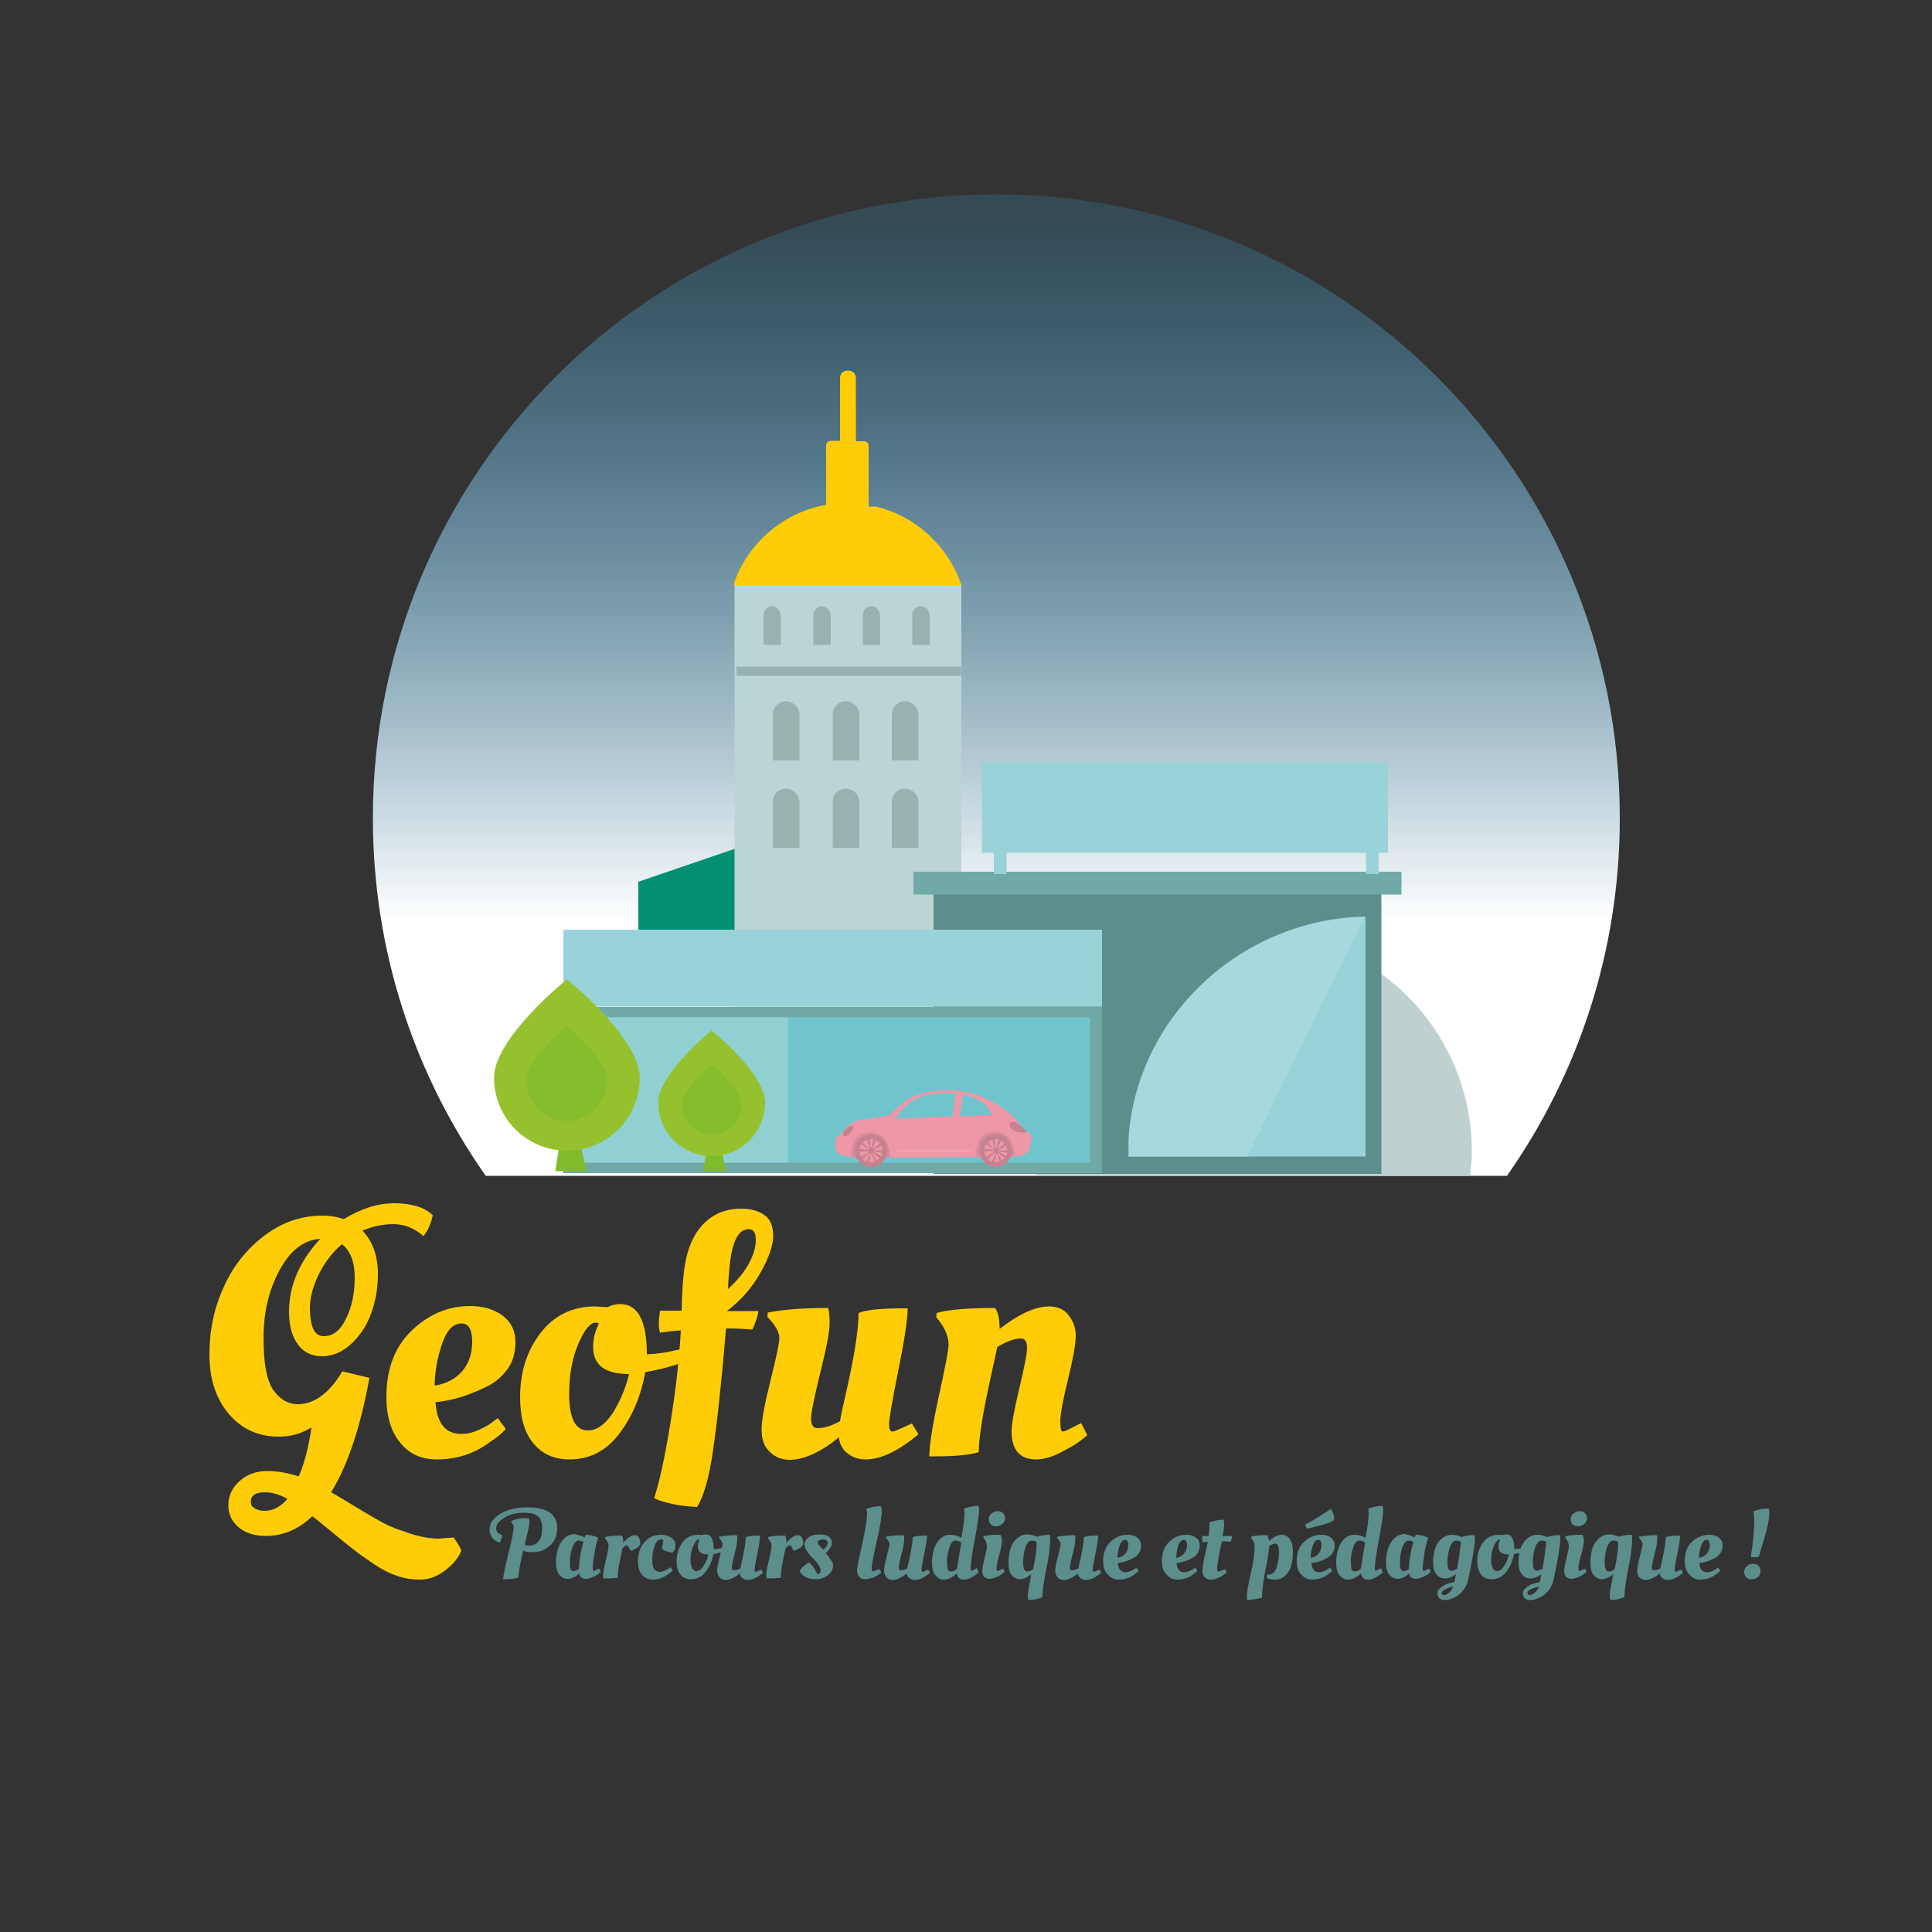 <?xml version="1.0" encoding="utf-8"?>
<!-- Generator: Adobe Illustrator 18.1.1, SVG Export Plug-In . SVG Version: 6.00 Build 0)  -->
<svg version="1.1" id="Calque_1" xmlns="http://www.w3.org/2000/svg" xmlns:xlink="http://www.w3.org/1999/xlink" x="0px" y="0px"
	 width="500px" height="500px" viewBox="0 0 500 500" enable-background="new 0 0 500 500" xml:space="preserve">
<rect x="0" y="0" width="500" height="500" fill="#333333" stroke="none"/>
<symbol  id="ƒÂ_xF8FF_Â_x201A_Ó" viewBox="-29.1 -38.3 58.2 76.5">
	<polygon fill="#80BB2C" points="7.9,-38.3 1.9,-12.6 -0.7,-12.6 -4.6,-38.3 	"/>
	<path fill="#95C12E" d="M29.1-1c0-16.1-13-29.1-29.1-29.1c-16.1,0-29.1,13-29.1,29.1C-29.1,15,0,38.3,0,38.3S29.1,15,29.1-1z"/>
	<path fill="#86BD2D" d="M16.1-2.2C16.1-11,8.9-18.3,0-18.3c-8.9,0-16.1,7.2-16.1,16.1S0,19.6,0,19.6S16.1,6.7,16.1-2.2z"/>
</symbol>
<g>
	<defs>
		<path id="SVGID_1_" d="M419.2,211.7c0-89.1-72.2-161.4-161.4-161.4S96.5,122.6,96.5,211.7c0,34.5,10.8,66.4,29.2,92.6H390
			C408.4,278.1,419.2,246.2,419.2,211.7z"/>
	</defs>
	<linearGradient id="SVGID_2_" gradientUnits="userSpaceOnUse" x1="257.869" y1="238" x2="257.869" y2="57.822">
		<stop  offset="0" style="stop-color:#FFFFFF"/>
		<stop  offset="1" style="stop-color:#36A9E1;stop-opacity:0.2"/>
	</linearGradient>
	<use xlink:href="#SVGID_1_"  overflow="visible" fill="url(#SVGID_2_)"/>
	<clipPath id="SVGID_3_">
		<use xlink:href="#SVGID_1_"  overflow="visible"/>
	</clipPath>
	<g clip-path="url(#SVGID_3_)">
		<path fill="#BED1D0" d="M380.5,304.4c0.2-2.1,0.4-4.3,0.4-6.5c0-31.2-25.3-56.6-56.6-56.6c-31.2,0-56.6,25.3-56.6,56.6
			c0,2.2,0.1,4.4,0.4,6.5H380.5z"/>
		<polygon fill="#038F74" points="213.2,254.6 165.2,254.6 165.2,228.2 213.2,211.8 		"/>
		<rect x="190.1" y="151.3" fill="#BAD5D3" width="58.7" height="130.2"/>
		<g>
			<rect x="190.6" y="172.5" fill="#98B2B0" width="58.1" height="2.4"/>
			<path fill="#98B2B0" d="M202,159.1c0-1.2-1-2.2-2.2-2.2c-1.2,0-2.2,1-2.2,2.2v7.8h4.5V159.1z"/>
			<path fill="#98B2B0" d="M203.4,181.5c-1.9,0-3.4,1.5-3.4,3.4v11.9h6.9v-11.9C206.8,183,205.3,181.5,203.4,181.5z"/>
			<path fill="#98B2B0" d="M218.9,181.5c-1.9,0-3.4,1.5-3.4,3.4v11.9h6.9v-11.9C222.4,183,220.8,181.5,218.9,181.5z"/>
			<path fill="#98B2B0" d="M234.2,181.5c-1.9,0-3.4,1.5-3.4,3.4v11.9h6.9v-11.9C237.6,183,236.1,181.5,234.2,181.5z"/>
			<path fill="#98B2B0" d="M203.4,204.1c-1.9,0-3.4,1.5-3.4,3.4v11.9h6.9v-11.9C206.8,205.7,205.3,204.1,203.4,204.1z"/>
			<path fill="#98B2B0" d="M218.9,204.1c-1.9,0-3.4,1.5-3.4,3.4v11.9h6.9v-11.9C222.4,205.7,220.8,204.1,218.9,204.1z"/>
			<path fill="#98B2B0" d="M234.2,204.1c-1.9,0-3.4,1.5-3.4,3.4v11.9h6.9v-11.9C237.6,205.7,236.1,204.1,234.2,204.1z"/>
			<path fill="#98B2B0" d="M214.9,159.1c0-1.2-1-2.2-2.2-2.2c-1.2,0-2.2,1-2.2,2.2v7.8h4.5V159.1z"/>
			<path fill="#98B2B0" d="M227.7,159.1c0-1.2-1-2.2-2.2-2.2c-1.2,0-2.2,1-2.2,2.2v7.8h4.5V159.1z"/>
			<path fill="#98B2B0" d="M240.5,159.1c0-1.2-1-2.2-2.2-2.2c-1.2,0-2.2,1-2.2,2.2v7.8h4.5V159.1z"/>
		</g>
		<path fill="#FFCD07" d="M226.7,131.1l-1.9,0v-15.7c0-0.6-0.5-1.2-1.2-1.2h-2.1V97.8c0-1.1-0.9-1.9-1.9-1.9h-0.3
			c-1.1,0-1.9,0.9-1.9,1.9v16.3h-2.4c-0.6,0-1.2,0.5-1.2,1.2v15.4l-0.3,0c-11.1,2.1-20.2,10.1-23.7,20.7h59
			C245.4,141.4,237.1,133.6,226.7,131.1z"/>
		<rect x="241.6" y="227" fill="#5C8E8B" width="115.9" height="76.8"/>
		<rect x="292.1" y="237" fill="#99D3D9" width="61.3" height="62.3"/>
		<polygon fill="#A6D8DE" points="322.8,299.3 292.1,299.3 292.1,237 353.3,237 		"/>
		<rect x="145.8" y="240.6" fill="#99D3D9" width="139.4" height="19.9"/>
		<rect x="145.8" y="260.6" fill="#71A9A8" width="139.4" height="43"/>
		<rect x="148.9" y="263.3" fill="#70C5CD" width="133.2" height="37.6"/>
		<rect x="148.9" y="263.3" fill="#90D0D2" width="55.1" height="37.6"/>
		<rect x="236.4" y="225.6" fill="#71A9A8" width="126.3" height="5.9"/>
		<polygon fill="#99D3D9" points="353.5,226.2 356.8,226.2 356.8,220.7 359.2,220.7 359.2,197.3 254.1,197.3 254.1,220.7 
			257.2,220.7 257.2,226.2 260.5,226.2 260.5,220.7 353.5,220.7 		"/>
		
			<use xlink:href="#ƒÂ_xF8FF_Â_x201A_Ó"  width="58.2" height="76.5" id="XMLID_4_" x="-29.1" y="-38.3" transform="matrix(0.648 0 0 -0.648 146.714 278.283)" overflow="visible"/>
		
			<use xlink:href="#ƒÂ_xF8FF_Â_x201A_Ó"  width="58.2" height="76.5" id="XMLID_3_" x="-29.1" y="-38.3" transform="matrix(0.475 0 0 -0.475 184.182 284.895)" overflow="visible"/>
		<g>
			<path fill="#EE97A7" d="M216.4,298c0,0,0.3,0.5,1.3,0.9c1,0.4,2.8,0.6,2.8,0.6l5.6-0.6l4.2,0.7l0.4,0l19.9-0.1c0,0,0,0,0,0
				l11.7-0.2c0,0,0.8,0,2-0.2c1.2-0.2,2.2-1.6,2.2-1.6l0.5-3.5l-1.2-1.2l-0.3,0.1c0,0-0.3-0.4-0.9-0.9c-0.4-0.7-1-1.6-2-2.6
				c-2-2.1-6.3-5.3-11.8-6.6c-5.5-1.3-11-0.4-13.9,0.7c-3,1.2-6.8,5.2-6.8,5.2s-4.6,0.7-7.5,1.2c-2.6,0.5-3.8,2.1-4,2.4
				c-0.8,0.8-1.3,1.5-1.3,1.5l-0.9,0.6C215.9,295.5,216.4,298,216.4,298z M248.4,288.9l0.8-5.6c0,0,2.6,0.3,5,2
				c2.4,1.7,2.3,3.5,2.3,3.5L248.4,288.9z M231.8,289.5c0,0,1.8-3.3,5.3-5.1c4-2,10.2-1.4,10.2-1.4l-0.7,5.9L231.8,289.5z"/>
			<path fill="#D98B9C" d="M230.3,299.5l-0.9-0.1l-7.6,0.1l-1.3-0.1c0,0-0.9-3.6,1.8-5.5c2.7-1.9,5.9-0.4,6.9,1.2
				C230.2,296.6,230.3,299.5,230.3,299.5z"/>
			<path fill="#D98B9C" d="M262.6,299.1l-0.9,0.2l-7.6,0.1l-1.3-0.1c0,0-0.9-3.6,1.8-5.5c2.7-1.9,5.9-0.4,6.9,1.2
				C262.6,296.6,262.6,299.1,262.6,299.1z"/>
			<path fill="#C58291" d="M261.4,290.7c-0.4,0.6,0.3,2,2.2,2.3c1.9,0.3,2.1-0.2,2.1-0.2S262.5,289.1,261.4,290.7z"/>
			<path fill="#F3A1A9" d="M251.2,297.9c0,0.2-0.1,0.3-0.3,0.3h-18.4c-0.2,0-0.3-0.1-0.3-0.3l0,0c0-0.2,0.1-0.3,0.3-0.3h18.4
				C251.1,297.6,251.2,297.7,251.2,297.9L251.2,297.9z"/>
			<path fill="#C58291" d="M220.2,293.1c-0.6,0.7-1.5,1.2-1.9,0.9c-0.4-0.3,0-1.3,0.5-1.8c0.5-0.5,1.6-1.1,1.9-0.8
				C221,291.7,220.8,292.4,220.2,293.1z"/>
			<circle fill="#EE97A7" cx="257.8" cy="297.8" r="3.3"/>
			<path fill="#C58291" d="M261,298.4l0-0.7l-2.5,0.1c0,0,0,0,0,0c0-0.1,0-0.1,0-0.2l2.2-1.3l-0.4-0.6l-1.9,1.6
				c-0.1-0.1-0.1-0.1-0.2-0.2l1-2.2l-0.7-0.2l-0.6,2.4c0,0-0.1,0-0.1,0c0,0,0,0-0.1,0l-0.3-2.5l-0.7,0.2l0.8,2.4
				c-0.1,0-0.2,0.1-0.2,0.2l-1.7-1.8l-0.4,0.5l2.1,1.4c0,0,0,0.1,0,0.1l-2.5-0.3l0,0.7l2.5-0.1c0,0.1,0,0.1,0.1,0.2l-2.2,1.3
				l0.4,0.6l1.9-1.7c0.1,0.1,0.1,0.1,0.2,0.2l-1.1,2.3l0.7,0.2l0.6-2.5c0,0,0.1,0,0.1,0c0,0,0.1,0,0.1,0l0.7,2.5l0.6-0.3l-1.2-2.3
				c0,0,0.1,0,0.1-0.1l2,1.7l0.4-0.6l-2.2-1.3c0,0,0-0.1,0.1-0.1L261,298.4z"/>
			<path fill="#C58291" d="M257.7,293.6c-2.3,0-4.2,1.9-4.2,4.2c0,2.3,1.9,4.2,4.2,4.2c2.3,0,4.2-1.9,4.2-4.2
				C261.9,295.5,260,293.6,257.7,293.6z M257.7,300.8c-1.7,0-3-1.4-3-3c0-1.7,1.4-3,3-3s3,1.4,3,3
				C260.7,299.5,259.4,300.8,257.7,300.8z"/>
			<circle fill="#EE97A7" cx="225.4" cy="297.8" r="3.3"/>
			<path fill="#C58291" d="M228.6,298.4l0-0.7l-2.5,0.1c0,0,0,0,0,0c0-0.1,0-0.1,0-0.2l2.2-1.3l-0.4-0.6l-1.9,1.6
				c-0.1-0.1-0.1-0.1-0.2-0.2l1-2.2l-0.7-0.2l-0.6,2.4c0,0-0.1,0-0.1,0c0,0,0,0-0.1,0l-0.3-2.5l-0.7,0.2l0.8,2.4
				c-0.1,0-0.2,0.1-0.2,0.2l-1.7-1.8l-0.4,0.5l2.1,1.4c0,0,0,0.1,0,0.1l-2.5-0.3l0,0.7l2.5-0.1c0,0.1,0,0.1,0.1,0.2l-2.2,1.3
				l0.4,0.6l1.9-1.7c0.1,0.1,0.1,0.1,0.2,0.2l-1.1,2.3l0.7,0.2l0.6-2.5c0,0,0.1,0,0.1,0c0,0,0.1,0,0.1,0l0.7,2.5l0.6-0.3l-1.2-2.3
				c0,0,0.1,0,0.1-0.1l2,1.7l0.4-0.6l-2.2-1.3c0,0,0-0.1,0.1-0.1L228.6,298.4z"/>
			<path fill="#C58291" d="M225.4,293.6c-2.3,0-4.2,1.9-4.2,4.2c0,2.3,1.9,4.2,4.2,4.2c2.3,0,4.2-1.9,4.2-4.2
				C229.6,295.5,227.7,293.6,225.4,293.6z M225.4,300.8c-1.7,0-3-1.4-3-3c0-1.7,1.4-3,3-3c1.7,0,3,1.4,3,3
				C228.4,299.5,227,300.8,225.4,300.8z"/>
		</g>
		<path fill="#5C8E8B" d="M291.9,298.7c0-33.7,28.3-61.1,61.9-61.5l0.1-1.4h-62.4v63.5h0.4C291.9,299.1,291.9,298.9,291.9,298.7z"/>
	</g>
</g>
<g>
	<path fill="#FFCD07" d="M115.1,406.5c-2,1.5-4.1,2.3-6.3,2.3c-2.2,0-4.2-0.3-6.1-1c-1.9-0.6-3.8-1.6-5.9-3
		c-2.1-1.4-3.8-2.6-5.2-3.7c-1.4-1.1-3.3-2.6-5.7-4.6c-2.4-2-4.1-3.4-5.1-4.1c-3.5,3.4-7.6,5.1-12,5.1c-2.8,0-5.2-0.7-7-2.2
		c-1.8-1.5-2.7-3.4-2.7-5.8c0-2.4,1-4.5,2.9-6.2c1.9-1.7,4.3-2.6,7.1-2.6s5.5,0.5,8.2,1.4c1.5-3.4,2.6-7.7,3.3-12.7
		c-2.5,1.6-5.3,2.4-8.5,2.4c-5.3,0-9.6-2-12.9-5.9s-5-9-5-15.3s1.2-12.1,3.7-17.5c2.4-5.4,5.9-9.8,10.5-13.3
		c4.6-3.5,9.6-5.2,15.1-5.2c1.9,0,3.7,0.3,5.5,0.9c4.4-2.7,8.7-4.1,13.1-4.1c4.4,0,7.7,1,9.9,3.1c-0.5,2.3-1.3,4.1-2.4,5.4
		c-2.3-2-4.9-3.1-7.8-3.1c-2.8,0-5.5,0.6-8,1.7c2.7,2.8,4,6.6,4,11.2c0,3.4-0.5,6.6-1.6,9.8c-1.1,3.2-2.8,5.9-5.1,8.1
		c-2.3,2.2-4.9,3.4-7.7,3.4c-2.8,0-5-1.1-6.4-3.2c-1.5-2.1-2.2-4.9-2.2-8.3c0-6.8,2.7-13.1,8.1-18.9c-4.3,0.3-7.8,3-10.6,8.2
		c-2.8,5.2-4.1,11-4.1,17.5c0,6.5,0.8,10.9,2.5,13.4c1.7,2.4,3.8,3.7,6.4,3.7c4.2,0,8.1-2.8,11.5-8.5l7,1.7
		c-2.3,12.7-5.6,22.6-9.9,29.6c0.9,0.5,3,1.7,6.4,3.8c3.4,2.1,5.9,3.5,7.4,4.3c1.5,0.8,3.7,1.6,6.4,2.5c2.7,0.9,5.3,1.4,7.6,1.4
		l3.9-0.3c1,1.4,1.7,2.5,2,3.4C118.6,403.3,117.1,405,115.1,406.5z M68.5,391c2.1,0,4.1-1,5.9-3.1c-2.2-1.2-4.1-1.7-5.8-1.7
		c-2.5,0-3.7,0.8-3.7,2.5c0,0.8,0.4,1.3,1.1,1.7C66.7,390.8,67.6,391,68.5,391z M83.8,345.8c2.4,0,4.3-1.5,5.8-4.6s2.2-6.6,2.2-10.6
		c0-4-1.1-6.9-3.3-8.6c-2.6,2.2-4.6,4.9-6.1,8c-1.5,3.1-2.2,6-2.2,8.7C80.3,343.5,81.4,345.8,83.8,345.8z"/>
	<path fill="#FFCD07" d="M100,361.5c0-7.3,2.2-13,6.6-17.2c4.4-4.2,9.4-6.3,15-6.3c3.4,0,6.2,0.8,8.5,2.5c2.2,1.7,3.3,3.9,3.3,6.8
		c0,2.8-0.7,5.2-2.1,7.1c-1.4,1.9-3.2,3.4-5.2,4.4c-4.1,2-7.9,3.3-11.3,3.8l-2.1,0.3c0.4,5.5,2.6,8.2,6.7,8.2c1.4,0,2.9-0.3,4.4-1
		c1.6-0.7,2.8-1.4,3.7-2.1l1.3-1l2.1,2.8c-0.5,0.6-1.4,1.5-2.8,2.5c-1.4,1-2.7,1.9-3.9,2.6c-3.4,1.9-7.1,2.8-11.1,2.8
		c-4,0-7.2-1.4-9.5-4.3C101.2,370.5,100,366.6,100,361.5z M119.6,354.9c1.7-2,2.6-4.5,2.6-7.7c0-3.1-0.9-4.7-2.8-4.7
		c-2.2,0-3.9,1.9-5.1,5.6c-1.2,3.7-1.8,7.2-1.8,10.5C115.5,358.1,117.8,356.9,119.6,354.9z"/>
	<path fill="#FFCD07" d="M147.4,377.7c-4,0-7.1-1.4-9.4-4.2c-2.3-2.8-3.4-6.8-3.4-11.8c0-6.5,1.7-12,5.2-16.6c3.5-4.6,8.2-7,14.3-7
		l3.1,0.2c1-0.5,2.1-0.8,3.3-0.8c4.6,0,6.9,4.3,6.9,13c2.4-0.1,4.8-0.4,7.2-1l1.4-0.3l0.5,3.4c-1.9,0.8-4.5,1.5-7.8,2.2l-1.7,0.3
		c-1.1,6.1-3.3,11.4-6.7,15.9C157,375.4,152.7,377.7,147.4,377.7z M152.1,370.2c2.4,0,4.6-1.6,6.6-4.7c1.9-3.1,3.3-6.5,4.1-9.9
		c-6.2,0-9.3-2.3-9.3-7c0-1.9,0.4-3.6,1.1-5.2l0.4-0.9c-0.2-0.1-0.5-0.2-0.9-0.2s-0.6,0.1-0.8,0.2c-1.5,0.9-2.8,3.1-4.1,6.5
		c-1.3,3.4-1.9,7.4-1.9,11.8C147.3,367,148.9,370.2,152.1,370.2z"/>
	<path fill="#FFCD07" d="M196.3,339c-0.1,1.3-0.6,3-1.6,5.1c-2.2-0.2-4.4-0.3-6.5-0.3h-0.3c-1.2,14.4-2.4,25-3.4,31.8
		c-1,6.9-2.4,11.7-4.1,14.4c-2.1-0.1-4.3-0.3-6.5-0.8c-2.2-0.5-3.8-1-4.6-1.5c1.4-4.3,2.8-10.8,4.2-19.4c1.4-8.7,2.3-16.6,2.7-24
		c-1.6,0.1-3.4,0.3-5.4,0.6c-0.2-0.8-0.3-1.5-0.3-2.3c0-0.8,0.1-1.9,0.3-3.4h5.6c0.1-5.1,0.4-8.9,0.8-11.5c0.7-4.6,2.3-8.3,4.8-10.9
		c2.5-2.6,5.8-4,9.8-4c2.6,0,4.6,0.6,6.1,1.7c1.5,1.1,2.2,2.9,2.2,5.4c0,2.4-1.1,5.6-3.3,9.5c-2.2,3.9-5.1,7.2-8.7,9.9H196.3z
		 M193.7,327.2c1.3-2.3,1.9-4.4,1.9-6.3c0-1.9-0.6-2.8-1.8-2.8c-2.6,0-4.2,2.9-4.9,8.8c-0.2,2-0.4,4.2-0.5,6.7
		C190.6,331.6,192.4,329.5,193.7,327.2z"/>
	<path fill="#FFCD07" d="M197.1,370c0-2.5,0.8-6.7,2.3-12.7c1.5-6,2.3-9.7,2.3-11.1c0-1.4-1-3.2-3.1-5.4l0.1-1.1
		c4-0.8,9.2-1.2,15.6-1.2c0.3,0.8,0.4,2.1,0.4,4.1c0,2-0.8,6.2-2.4,12.6c-1.6,6.5-2.4,10.5-2.4,12c0,1.6,0.6,2.4,1.7,2.4
		c1.7,0,3.6-0.6,5.8-1.8c0.2-1.4,0.8-4.1,1.7-8c2.1-9.3,3.1-16,3.1-20c2-0.8,5.7-1.2,11-1.2h1.7c0,2.7-0.8,8.1-2.4,16
		c-1.6,7.9-2.4,12.6-2.4,13.9c0,1.4,0.3,2,0.9,2c0.3,0,2-0.7,5-2.1l1.7,2.8c-5.2,4.3-9.7,6.5-13.6,6.5c-1.9,0-3.4-0.5-4.8-1.6
		c-1.3-1-2-2.4-2.2-4.1c-4.7,3.8-9,5.8-12.8,5.8c-2,0-3.7-0.7-5-2C197.7,374.4,197.1,372.5,197.1,370z"/>
	<path fill="#FFCD07" d="M242.2,376.9h-1.7c0-2.7,0.8-8,2.5-15.7c1.7-7.7,2.5-12.1,2.5-13.2c0-1.9-0.8-4-2.4-6.1l-0.8-1l0.1-1.1
		c3.1-0.9,8.2-1.3,15.1-1.3c0.8,1,1.2,2.8,1.2,5.4c5.1-3.9,9.3-5.8,12.8-5.8c2.1,0,3.8,0.7,5,2.2c1.2,1.5,1.9,3.3,1.9,5.4
		c0,2.2-0.7,5.9-2,11.3c-1.3,5.3-2,8.9-2,10.8c0,1.8,0.2,2.7,0.7,2.7c0.3,0,1.6-0.6,3.7-1.7l1-0.5l1.6,3.1c-0.5,0.5-1.2,1-2.1,1.7
		c-0.9,0.7-2.5,1.6-4.8,2.8s-4.5,1.8-6.3,1.8c-4.2,0-6.4-2.4-6.4-7.2c0-2,0.7-5.8,2-11.2c1.3-5.5,2-9,2-10.5s-0.5-2.4-1.5-2.4
		c-1.7,0-3.7,0.7-6.2,2.2c-0.2,1-0.8,3.6-1.7,7.8c-2,9.1-3.1,15.6-3.1,19.4C251.2,376.5,247.5,376.9,242.2,376.9z"/>
</g>
<g>
	<path fill="#5C8E8B" d="M132.9,395.3c0-0.3,0-0.6-0.1-0.7c-0.1-0.2-0.2-0.4-0.5-0.7l0-0.2c0.9-0.5,2-0.8,3.4-0.8
		c0.5,0,0.9,0,1.2,0.1c0.1,0.2,0.1,0.5,0.1,1.1s-0.4,2.4-1.2,5.7c0.4,0.2,0.8,0.2,1.3,0.2c0.8,0,1.5-0.3,2-0.8s0.9-1.2,1-1.8
		s0.2-1.3,0.2-2.1c0-1.3-0.4-2.3-1.1-2.9c-0.7-0.6-1.9-0.9-3.5-0.9c-2.1,0-3.8,0.4-5.2,1.3s-2.1,1.7-2.1,2.7c0,0.5,0.2,0.9,0.5,1.2
		c0.4,0.3,0.7,0.5,1.1,0.6c-0.1,0.6-0.3,1.2-0.6,1.9c-0.6-0.1-1.3-0.4-1.8-1c-0.6-0.6-0.9-1.4-0.9-2.3c0-1.7,1-3.1,2.9-4.2
		c1.9-1.1,4.2-1.6,6.8-1.6c2.6,0,4.5,0.4,5.8,1.3c1.3,0.9,2,2.2,2,4c0,2.4-0.9,4.1-2.8,5.3c-1,0.7-2.2,1-3.7,1
		c-0.9,0-1.7-0.1-2.3-0.4c-0.7,2.9-1.1,5.2-1.3,7c-1,0.3-2.1,0.4-3.3,0.4c-0.3,0-0.5,0-0.6-0.1c0.1-1.1,0.6-3.3,1.4-6.7
		C132.5,398.5,132.9,396.3,132.9,395.3z"/>
	<path fill="#5C8E8B" d="M151.3,397.9c0,0,0.1-0.3,0.3-0.7c0.8,0,1.9,0.2,3.2,0.7c-0.4,1.4-0.8,2.9-1,4.4c-0.3,1.5-0.4,2.6-0.4,3.3
		s0.1,1,0.2,1c0.1,0,0.5-0.2,1.1-0.5l0.3-0.2l0.5,0.9c-0.2,0.1-0.4,0.3-0.6,0.5c-0.2,0.2-0.7,0.5-1.4,0.8c-0.7,0.3-1.3,0.5-1.8,0.5
		c-1.1,0-1.7-0.5-1.8-1.4c-1.1,1-2.1,1.4-2.9,1.4c-0.9,0-1.6-0.3-2.2-1c-0.6-0.7-0.9-1.7-0.9-3.2c0-2.3,0.5-4.1,1.4-5.4s2.1-2,3.4-2
		C149.5,397.2,150.4,397.4,151.3,397.9z M148.4,406.6c0.4,0,0.9-0.2,1.4-0.5c0.1-2.4,0.5-4.8,1.2-7.1c-0.5-0.2-0.9-0.3-1.3-0.3
		c-0.6,0-1.1,0.6-1.6,1.8c-0.4,1.2-0.6,2.5-0.6,4C147.4,405.9,147.8,406.6,148.4,406.6z"/>
	<path fill="#5C8E8B" d="M156.4,408.5h-0.2c0-0.1-0.1-0.4-0.1-0.9c0-0.5,0.2-1.8,0.7-3.9c0.5-2.1,0.7-3.3,0.7-3.6
		c0-0.5-0.2-1.1-0.7-1.7l-0.2-0.3l0-0.3c0.9-0.3,2.4-0.4,4.4-0.4c0.2,0.4,0.3,1.1,0.3,1.9c0.2-0.3,0.6-0.7,1.2-1.2
		c0.6-0.5,1.2-0.8,1.8-0.8c0.9,0,1.4,0.8,1.4,2.4c-0.1,0.1-0.2,0.2-0.3,0.4c-0.1,0.2-0.4,0.4-0.9,0.7s-0.9,0.5-1.3,0.5
		c0,0-0.2-0.2-0.4-0.7s-0.5-0.7-0.6-0.7c-0.4,0.2-0.8,0.4-1.1,0.8c-0.8,3.5-1.2,5.8-1.2,6.8c0,0.4,0,0.6,0,0.8
		C159.4,408.4,158.2,408.5,156.4,408.5z"/>
	<path fill="#5C8E8B" d="M171,398.4c-0.7,0-1.2,0.6-1.6,1.7c-0.4,1.1-0.6,2.3-0.6,3.6c0,2,0.6,3.1,1.9,3.1c0.4,0,0.8-0.1,1.3-0.3
		c0.5-0.2,0.8-0.4,1.1-0.6l0.4-0.3l0.6,0.8c-0.1,0.2-0.4,0.4-0.8,0.7c-0.4,0.3-0.8,0.6-1.1,0.8c-0.4,0.2-0.8,0.4-1.4,0.6
		c-0.6,0.2-1.1,0.3-1.7,0.3c-1.3,0-2.3-0.4-3-1.3c-0.7-0.9-1-2-1-3.5c0-2,0.6-3.7,1.7-4.9c1.1-1.3,2.5-1.9,4.3-1.9
		c1.1,0,2,0.3,2.7,0.8c0.7,0.5,1,1.2,1,1.9c0,0.8-0.2,1.4-0.7,1.9c-0.4,0-0.9-0.1-1.5-0.3c-0.6-0.2-1-0.4-1.3-0.7l0.4-2.2
		C171.5,398.5,171.3,398.4,171,398.4z"/>
	<path fill="#5C8E8B" d="M178.8,408.7c-1.2,0-2.1-0.4-2.7-1.2c-0.7-0.8-1-2-1-3.4c0-1.9,0.5-3.5,1.5-4.9c1-1.4,2.4-2,4.2-2l0.9,0.1
		c0.3-0.2,0.6-0.2,1-0.2c1.3,0,2,1.3,2,3.8c0.7,0,1.4-0.1,2.1-0.3l0.4-0.1l0.2,1c-0.6,0.2-1.3,0.4-2.3,0.6l-0.5,0.1
		c-0.3,1.8-1,3.3-2,4.6C181.6,408.1,180.4,408.7,178.8,408.7z M180.2,406.6c0.7,0,1.4-0.5,1.9-1.4c0.6-0.9,1-1.9,1.2-2.9
		c-1.8,0-2.7-0.7-2.7-2c0-0.5,0.1-1.1,0.3-1.5l0.1-0.3c-0.1,0-0.2-0.1-0.3-0.1c-0.1,0-0.2,0-0.2,0.1c-0.4,0.3-0.8,0.9-1.2,1.9
		c-0.4,1-0.6,2.1-0.6,3.4C178.8,405.6,179.3,406.6,180.2,406.6z"/>
	<path fill="#5C8E8B" d="M185.6,406.5c0-0.7,0.2-2,0.7-3.7c0.4-1.8,0.7-2.8,0.7-3.2s-0.3-0.9-0.9-1.6l0-0.3c1.2-0.2,2.7-0.4,4.6-0.4
		c0.1,0.2,0.1,0.6,0.1,1.2s-0.2,1.8-0.7,3.7c-0.5,1.9-0.7,3.1-0.7,3.5c0,0.5,0.2,0.7,0.5,0.7c0.5,0,1.1-0.2,1.7-0.5
		c0.1-0.4,0.2-1.2,0.5-2.3c0.6-2.7,0.9-4.7,0.9-5.8c0.6-0.2,1.7-0.4,3.2-0.4h0.5c0,0.8-0.2,2.4-0.7,4.7c-0.5,2.3-0.7,3.7-0.7,4.1
		s0.1,0.6,0.3,0.6c0.1,0,0.6-0.2,1.4-0.6l0.5,0.8c-1.5,1.3-2.8,1.9-4,1.9c-0.5,0-1-0.2-1.4-0.5c-0.4-0.3-0.6-0.7-0.6-1.2
		c-1.4,1.1-2.6,1.7-3.7,1.7c-0.6,0-1.1-0.2-1.5-0.6S185.6,407.2,185.6,406.5z"/>
	<path fill="#5C8E8B" d="M198.6,408.5h-0.2c0-0.1-0.1-0.4-0.1-0.9c0-0.5,0.2-1.8,0.7-3.9c0.5-2.1,0.7-3.3,0.7-3.6
		c0-0.5-0.2-1.1-0.7-1.7l-0.2-0.3l0-0.3c0.9-0.3,2.4-0.4,4.4-0.4c0.2,0.4,0.3,1.1,0.3,1.9c0.2-0.3,0.6-0.7,1.2-1.2
		c0.6-0.5,1.2-0.8,1.8-0.8c0.9,0,1.4,0.8,1.4,2.4c-0.1,0.1-0.2,0.2-0.3,0.4c-0.1,0.2-0.4,0.4-0.9,0.7s-0.9,0.5-1.3,0.5
		c0,0-0.2-0.2-0.4-0.7s-0.5-0.7-0.6-0.7c-0.4,0.2-0.8,0.4-1.1,0.8c-0.8,3.5-1.2,5.8-1.2,6.8c0,0.4,0,0.6,0,0.8
		C201.5,408.4,200.4,408.5,198.6,408.5z"/>
	<path fill="#5C8E8B" d="M215.6,405.1c0,1.1-0.5,1.9-1.4,2.6c-0.9,0.7-2,1-3.2,1s-2.2-0.3-2.9-0.8c-0.7-0.5-1.1-1-1.1-1.3
		c0-0.2,0.3-0.6,0.9-1.2c0.6-0.5,1.1-0.9,1.5-1c0.8,0.6,1.5,1.6,2.1,3c0.6-0.1,0.9-0.3,0.9-0.9c0-0.8-0.7-1.9-2.1-3.3
		c-1.4-1.4-2.1-2.6-2.1-3.4s0.4-1.5,1.1-2c0.8-0.5,1.7-0.7,2.8-0.7c1.1,0,1.9,0.2,2.4,0.6c0.5,0.4,0.8,0.9,0.8,1.6
		c0,0.7-0.5,1.6-1.6,2.7c0.1,0.1,0.3,0.3,0.5,0.5c0.2,0.2,0.4,0.6,0.7,1.1C215.4,404.1,215.6,404.6,215.6,405.1z M214.2,399.3
		c0-0.6-0.4-0.9-1.2-0.9c-0.4,0-0.7,0.1-1,0.2c-0.3,0.2-0.4,0.3-0.4,0.5c0,0.4,0.4,0.9,1.1,1.6l0.4,0.3
		C213.8,400.5,214.2,399.9,214.2,399.3z"/>
	<path fill="#5C8E8B" d="M223.8,408.7c-0.6,0-1.1-0.2-1.4-0.6s-0.6-0.9-0.6-1.6c0-0.7,0.4-2.9,1.3-6.7c0.8-3.8,1.3-6.5,1.3-8.2
		l-0.2-1.1c1.3-0.5,2.6-0.7,3.7-0.7c0.2,0.2,0.3,0.7,0.3,1.2c0,1.4-0.4,4-1.3,7.9c-0.9,3.9-1.3,6.2-1.3,6.8s0.1,1,0.2,1l1.8-0.6
		l0.5,0.9c-0.6,0.5-1.3,0.9-2.1,1.3C225.1,408.5,224.4,408.7,223.8,408.7z"/>
	<path fill="#5C8E8B" d="M228.8,406.5c0-0.7,0.2-2,0.7-3.7c0.4-1.8,0.7-2.8,0.7-3.2s-0.3-0.9-0.9-1.6l0-0.3c1.2-0.2,2.7-0.4,4.6-0.4
		c0.1,0.2,0.1,0.6,0.1,1.2s-0.2,1.8-0.7,3.7c-0.5,1.9-0.7,3.1-0.7,3.5c0,0.5,0.2,0.7,0.5,0.7c0.5,0,1.1-0.2,1.7-0.5
		c0.1-0.4,0.2-1.2,0.5-2.3c0.6-2.7,0.9-4.7,0.9-5.8c0.6-0.2,1.7-0.4,3.2-0.4h0.5c0,0.8-0.2,2.4-0.7,4.7c-0.5,2.3-0.7,3.7-0.7,4.1
		s0.1,0.6,0.3,0.6c0.1,0,0.6-0.2,1.4-0.6l0.5,0.8c-1.5,1.3-2.8,1.9-4,1.9c-0.5,0-1-0.2-1.4-0.5c-0.4-0.3-0.6-0.7-0.6-1.2
		c-1.4,1.1-2.6,1.7-3.7,1.7c-0.6,0-1.1-0.2-1.5-0.6S228.8,407.2,228.8,406.5z"/>
	<path fill="#5C8E8B" d="M253.3,406.9c-1.4,1.2-2.7,1.9-3.8,1.9s-1.7-0.5-1.9-1.6c-0.5,0.5-1.1,0.9-1.7,1.2
		c-0.6,0.3-1.2,0.4-1.7,0.4c-0.8,0-1.5-0.4-2.1-1.1c-0.6-0.7-0.9-1.8-0.9-3.3c0-2.2,0.5-4,1.4-5.3c0.9-1.3,2-1.9,3.2-1.9
		c1.2,0,2.2,0.3,3,0.8c0.5-2.7,0.8-4.9,0.8-6.5l-0.1-1.1c1.3-0.4,2.5-0.7,3.7-0.7c0.1,0.3,0.2,0.6,0.2,1c0,1.2-0.4,3.8-1.1,7.5
		s-1.1,6.4-1.1,7.7c0,0.4,0.1,0.6,0.3,0.6c0.1,0,0.4-0.2,1-0.5l0.3-0.2L253.3,406.9z M247.2,398.7c-0.6,0-1.1,0.6-1.5,1.8
		c-0.4,1.2-0.6,2.3-0.6,3.5c0,1.1,0.1,1.9,0.2,2.2s0.4,0.5,0.7,0.5c0.6,0,1.1-0.2,1.7-0.7c0.1-0.7,0.4-2.9,1.1-6.8
		C248.2,398.8,247.7,398.7,247.2,398.7z"/>
	<path fill="#5C8E8B" d="M259.3,398.7c0,0.7-0.2,1.9-0.7,3.7c-0.5,1.7-0.7,2.9-0.7,3.4c0,0.5,0.1,0.8,0.2,0.8c0.1,0,0.5-0.2,1.2-0.5
		l0.3-0.2l0.4,0.9c-0.2,0.1-0.4,0.3-0.6,0.5c-0.3,0.2-0.7,0.5-1.4,0.8c-0.7,0.3-1.3,0.5-1.9,0.5c-0.6,0-1.1-0.2-1.4-0.5
		c-0.3-0.4-0.5-0.9-0.5-1.5c0-0.6,0.2-1.7,0.6-3.3s0.6-2.6,0.6-3.1c0-0.7-0.2-1.4-0.7-2l-0.2-0.3l0-0.3c0.9-0.3,2.4-0.4,4.4-0.4
		C259.2,397.6,259.3,398,259.3,398.7z M256.4,394.5c-0.3-0.3-0.5-0.8-0.5-1.3c0-0.6,0.2-1.1,0.7-1.5c0.5-0.4,1-0.6,1.6-0.6
		s1.1,0.2,1.4,0.5c0.3,0.3,0.5,0.8,0.5,1.3c0,0.6-0.2,1-0.7,1.5c-0.5,0.4-1,0.6-1.6,0.6C257.2,395,256.7,394.8,256.4,394.5z"/>
	<path fill="#5C8E8B" d="M266.2,414.1c-0.1-0.2-0.2-0.6-0.2-1.3s0.3-2.4,0.9-5.4c-1.1,0.9-2.1,1.3-2.9,1.3c-0.9,0-1.6-0.4-2.2-1.1
		c-0.6-0.7-0.8-1.8-0.8-3.2c0-2.4,0.5-4.2,1.4-5.4s2.1-1.9,3.4-1.9c0.7,0,1.6,0.2,2.6,0.6c0.8-0.3,1.9-0.5,3.3-0.5
		c0.1,0.3,0.1,0.7,0.1,1c0,1.8-0.3,4.4-1,7.8c-0.7,3.3-1,5.8-1,7.3C268.9,413.8,267.7,414,266.2,414.1z M267,398.7
		c-0.6,0-1.2,0.6-1.6,1.7c-0.4,1.1-0.6,2.4-0.6,4c0,1.5,0.3,2.3,1,2.3c0.6,0,1.1-0.2,1.6-0.7c0.6-2.9,0.9-5.2,0.9-7
		C267.7,398.8,267.3,398.7,267,398.7z"/>
	<path fill="#5C8E8B" d="M273.1,406.5c0-0.7,0.2-2,0.7-3.7c0.4-1.8,0.7-2.8,0.7-3.2s-0.3-0.9-0.9-1.6l0-0.3c1.2-0.2,2.7-0.4,4.6-0.4
		c0.1,0.2,0.1,0.6,0.1,1.2s-0.2,1.8-0.7,3.7c-0.5,1.9-0.7,3.1-0.7,3.5c0,0.5,0.2,0.7,0.5,0.7c0.5,0,1.1-0.2,1.7-0.5
		c0.1-0.4,0.2-1.2,0.5-2.3c0.6-2.7,0.9-4.7,0.9-5.8c0.6-0.2,1.7-0.4,3.2-0.4h0.5c0,0.8-0.2,2.4-0.7,4.7s-0.7,3.7-0.7,4.1
		s0.1,0.6,0.3,0.6c0.1,0,0.6-0.2,1.4-0.6l0.5,0.8c-1.5,1.3-2.8,1.9-4,1.9c-0.5,0-1-0.2-1.4-0.5c-0.4-0.3-0.6-0.7-0.6-1.2
		c-1.4,1.1-2.6,1.7-3.7,1.7c-0.6,0-1.1-0.2-1.5-0.6C273.3,407.8,273.1,407.2,273.1,406.5z"/>
	<path fill="#5C8E8B" d="M285.5,404c0-2.1,0.6-3.8,1.9-5c1.3-1.2,2.7-1.8,4.4-1.8c1,0,1.8,0.2,2.5,0.7c0.6,0.5,1,1.1,1,2
		s-0.2,1.5-0.6,2.1c-0.4,0.6-0.9,1-1.5,1.3c-1.2,0.6-2.3,1-3.3,1.1l-0.6,0.1c0.1,1.6,0.8,2.4,2,2.4c0.4,0,0.8-0.1,1.3-0.3
		c0.5-0.2,0.8-0.4,1.1-0.6l0.4-0.3l0.6,0.8c-0.1,0.2-0.4,0.4-0.8,0.7c-0.4,0.3-0.8,0.6-1.1,0.8c-1,0.5-2.1,0.8-3.2,0.8
		c-1.2,0-2.1-0.4-2.8-1.2C285.8,406.7,285.5,405.5,285.5,404z M291.2,402.1c0.5-0.6,0.8-1.3,0.8-2.2s-0.3-1.4-0.8-1.4
		c-0.6,0-1.1,0.5-1.5,1.6c-0.3,1.1-0.5,2.1-0.5,3.1C290,403,290.7,402.7,291.2,402.1z"/>
	<path fill="#5C8E8B" d="M300.7,404c0-2.1,0.6-3.8,1.9-5c1.3-1.2,2.7-1.8,4.4-1.8c1,0,1.8,0.2,2.5,0.7c0.6,0.5,1,1.1,1,2
		s-0.2,1.5-0.6,2.1c-0.4,0.6-0.9,1-1.5,1.3c-1.2,0.6-2.3,1-3.3,1.1l-0.6,0.1c0.1,1.6,0.8,2.4,2,2.4c0.4,0,0.8-0.1,1.3-0.3
		c0.5-0.2,0.8-0.4,1.1-0.6l0.4-0.3l0.6,0.8c-0.1,0.2-0.4,0.4-0.8,0.7c-0.4,0.3-0.8,0.6-1.1,0.8c-1,0.5-2.1,0.8-3.2,0.8
		c-1.2,0-2.1-0.4-2.8-1.2C301,406.7,300.7,405.5,300.7,404z M306.4,402.1c0.5-0.6,0.8-1.3,0.8-2.2s-0.3-1.4-0.8-1.4
		c-0.6,0-1.1,0.5-1.5,1.6c-0.3,1.1-0.5,2.1-0.5,3.1C305.2,403,305.9,402.7,306.4,402.1z"/>
	<path fill="#5C8E8B" d="M318.9,397.5c0,0.4-0.2,0.9-0.4,1.5c-0.6-0.1-1.3-0.1-1.8-0.1h-0.5c-0.8,3.8-1.2,6.1-1.2,7.1
		c0,0.5,0.1,0.7,0.3,0.7s0.8-0.2,1.7-0.6l0.5,0.8c-1.5,1.3-2.9,1.9-4.2,1.9c-0.6,0-1.1-0.2-1.5-0.6c-0.4-0.4-0.6-0.9-0.6-1.5
		c0-0.6,0.1-1.3,0.2-2.1c0.1-0.8,0.3-1.7,0.6-2.9c0.3-1.1,0.4-2,0.6-2.7c-0.6,0.1-1.1,0.1-1.4,0.2c0-0.2-0.1-0.5-0.1-0.8
		s0-0.6,0.1-0.9h1.6c0.1-0.9,0.2-1.8,0.2-2.6l0-0.8V394c1.3-0.5,2.6-0.7,3.7-0.7c0.1,0.3,0.1,0.8,0.1,1.3c0,0.5-0.1,1.5-0.4,2.9
		H318.9z"/>
	<path fill="#5C8E8B" d="M322.8,414.1c-0.1-0.2-0.1-0.7-0.1-1.3s0.3-2.6,1-5.6c0.7-3,1-5.4,1-7c0-0.3-0.1-0.7-0.2-1
		c-0.2-0.4-0.3-0.6-0.5-0.9l-0.2-0.3l0-0.3c0.8-0.3,2.2-0.4,4.2-0.4c0.2,0.4,0.3,0.9,0.4,1.5c1.3-1.1,2.4-1.6,3.3-1.6
		s1.6,0.4,2.1,1.1c0.5,0.7,0.8,1.8,0.8,3.2c0,2.5-0.4,4.3-1.3,5.5c-0.9,1.2-2,1.8-3.4,1.8c-0.7,0-1.3-0.1-1.8-0.3l-0.3-0.1l0.2-1
		c0.2,0,0.3,0.1,0.5,0.1c0.4,0,0.8-0.2,1.2-0.6c0.3-0.4,0.6-0.9,0.8-1.6c0.3-1.3,0.5-2.4,0.5-3.5c0-1.5-0.3-2.3-0.9-2.3
		c-0.5,0-1,0.2-1.6,0.6c-0.1,1.2-0.4,3.3-1,6.2s-0.9,5.4-0.9,7.2C325.4,413.8,324.2,414,322.8,414.1z"/>
	<path fill="#5C8E8B" d="M335.6,404c0-2.1,0.6-3.8,1.9-5c1.3-1.2,2.7-1.8,4.4-1.8c1,0,1.8,0.2,2.5,0.7c0.6,0.5,1,1.1,1,2
		s-0.2,1.5-0.6,2.1c-0.4,0.6-0.9,1-1.5,1.3c-1.2,0.6-2.3,1-3.3,1.1l-0.6,0.1c0.1,1.6,0.8,2.4,2,2.4c0.4,0,0.8-0.1,1.3-0.3
		c0.5-0.2,0.8-0.4,1.1-0.6l0.4-0.3l0.6,0.8c-0.1,0.2-0.4,0.4-0.8,0.7c-0.4,0.3-0.8,0.6-1.1,0.8c-1,0.5-2.1,0.8-3.2,0.8
		c-1.2,0-2.1-0.4-2.8-1.2C335.9,406.7,335.6,405.5,335.6,404z M345.3,392.8c0,0.5-0.3,0.9-0.9,1.1c-0.8,0.4-2.9,1-6.2,1.7l-0.5-1
		c1.6-0.8,3-1.7,4.3-2.5s2.1-1.4,2.4-1.6c0.2,0.2,0.4,0.6,0.6,1.1C345.2,392.1,345.3,392.5,345.3,392.8z M341.2,402.1
		c0.5-0.6,0.8-1.3,0.8-2.2s-0.3-1.4-0.8-1.4c-0.6,0-1.1,0.5-1.5,1.6c-0.3,1.1-0.5,2.1-0.5,3.1C340.1,403,340.7,402.7,341.2,402.1z"
		/>
	<path fill="#5C8E8B" d="M357.9,406.9c-1.4,1.2-2.7,1.9-3.8,1.9c-1.1,0-1.7-0.5-1.9-1.6c-0.5,0.5-1.1,0.9-1.7,1.2
		c-0.6,0.3-1.2,0.4-1.7,0.4c-0.8,0-1.5-0.4-2.1-1.1s-0.9-1.8-0.9-3.3c0-2.2,0.5-4,1.4-5.3c0.9-1.3,2-1.9,3.2-1.9
		c1.2,0,2.2,0.3,3,0.8c0.5-2.7,0.8-4.9,0.8-6.5l-0.1-1.1c1.3-0.4,2.5-0.7,3.7-0.7c0.1,0.3,0.2,0.6,0.2,1c0,1.2-0.4,3.8-1.1,7.5
		c-0.7,3.8-1.1,6.4-1.1,7.7c0,0.4,0.1,0.6,0.3,0.6c0.1,0,0.4-0.2,1-0.5l0.3-0.2L357.9,406.9z M351.7,398.7c-0.6,0-1.1,0.6-1.5,1.8
		c-0.4,1.2-0.6,2.3-0.6,3.5c0,1.1,0.1,1.9,0.2,2.2c0.2,0.3,0.4,0.5,0.7,0.5c0.6,0,1.1-0.2,1.7-0.7c0.1-0.7,0.4-2.9,1.1-6.8
		C352.7,398.8,352.2,398.7,351.7,398.7z"/>
	<path fill="#5C8E8B" d="M366.1,397.9c0,0,0.1-0.3,0.3-0.7c0.8,0,1.9,0.2,3.2,0.7c-0.4,1.4-0.8,2.9-1,4.4s-0.4,2.6-0.4,3.3
		s0.1,1,0.2,1c0.1,0,0.5-0.2,1.1-0.5l0.3-0.2l0.5,0.9c-0.2,0.1-0.4,0.3-0.6,0.5c-0.2,0.2-0.7,0.5-1.4,0.8c-0.7,0.3-1.3,0.5-1.8,0.5
		c-1.1,0-1.7-0.5-1.8-1.4c-1.1,1-2.1,1.4-2.9,1.4s-1.6-0.3-2.2-1s-0.9-1.7-0.9-3.2c0-2.3,0.5-4.1,1.4-5.4c0.9-1.3,2.1-2,3.4-2
		C364.3,397.2,365.3,397.4,366.1,397.9z M363.2,406.6c0.4,0,0.9-0.2,1.4-0.5c0.1-2.4,0.5-4.8,1.2-7.1c-0.5-0.2-0.9-0.3-1.3-0.3
		c-0.6,0-1.1,0.6-1.6,1.8c-0.4,1.2-0.6,2.5-0.6,4C362.3,405.9,362.6,406.6,363.2,406.6z"/>
	<path fill="#5C8E8B" d="M377.3,412.9c-0.6,0.4-1.2,0.7-1.8,0.9c-0.6,0.2-1.1,0.3-1.7,0.3c-0.5,0-1-0.2-1.3-0.5
		c-0.3-0.3-0.5-0.7-0.5-1.3c0-0.6,0.4-1.1,1.1-1.6c0.7-0.5,1.4-0.9,2.2-1l1.1-0.3l0.4-2c-1,0.7-1.9,1.1-2.8,1.1
		c-0.9,0-1.6-0.3-2.2-1c-0.6-0.7-0.9-1.8-0.9-3.3c0-2,0.4-3.7,1.3-5c0.9-1.3,2.1-2,3.6-2c0.8,0,1.7,0.2,2.5,0.6
		c0.9-0.3,1.8-0.5,2.8-0.5l0.5,0c0.1,0.2,0.1,0.5,0.1,0.9c0,1.5-0.5,4.8-1.6,10c-0.2,1.1-0.5,2-1,2.8
		C378.5,411.9,377.9,412.5,377.3,412.9z M373.1,412.3c0,0.3,0.2,0.5,0.6,0.5c0.4,0,0.8-0.2,1.3-0.6c0.5-0.4,0.8-1,1.1-1.6
		c-0.6,0.1-1.2,0.3-1.9,0.6C373.5,411.5,373.1,411.9,373.1,412.3z M376.9,398.7c-0.7,0-1.3,0.6-1.7,1.8s-0.6,2.5-0.6,3.9
		c0,1.4,0.3,2.1,1,2.1c0.4,0,0.9-0.2,1.5-0.5c0.5-2.8,0.8-5.2,1-7C377.5,398.8,377.1,398.7,376.9,398.7z"/>
	<path fill="#5C8E8B" d="M386,408.7c-1.2,0-2.1-0.4-2.7-1.2s-1-2-1-3.4c0-1.9,0.5-3.5,1.5-4.9c1-1.4,2.4-2,4.2-2l0.9,0.1
		c0.3-0.2,0.6-0.2,1-0.2c1.3,0,2,1.3,2,3.8c0.7,0,1.4-0.1,2.1-0.3l0.4-0.1l0.2,1c-0.6,0.2-1.3,0.4-2.3,0.6l-0.5,0.1
		c-0.3,1.8-1,3.3-2,4.6S387.6,408.7,386,408.7z M387.4,406.6c0.7,0,1.4-0.5,1.9-1.4c0.6-0.9,1-1.9,1.2-2.9c-1.8,0-2.7-0.7-2.7-2
		c0-0.5,0.1-1.1,0.3-1.5l0.1-0.3c-0.1,0-0.2-0.1-0.3-0.1s-0.2,0-0.2,0.1c-0.4,0.3-0.8,0.9-1.2,1.9c-0.4,1-0.6,2.1-0.6,3.4
		C386,405.6,386.5,406.6,387.4,406.6z"/>
	<path fill="#5C8E8B" d="M399.4,412.9c-0.6,0.4-1.2,0.7-1.8,0.9c-0.6,0.2-1.1,0.3-1.7,0.3c-0.5,0-1-0.2-1.3-0.5
		c-0.3-0.3-0.5-0.7-0.5-1.3c0-0.6,0.4-1.1,1.1-1.6c0.7-0.5,1.4-0.9,2.2-1l1.1-0.3l0.4-2c-1,0.7-1.9,1.1-2.8,1.1
		c-0.9,0-1.6-0.3-2.2-1c-0.6-0.7-0.9-1.8-0.9-3.3c0-2,0.4-3.7,1.3-5c0.9-1.3,2.1-2,3.6-2c0.8,0,1.7,0.2,2.5,0.6
		c0.9-0.3,1.8-0.5,2.8-0.5l0.5,0c0.1,0.2,0.1,0.5,0.1,0.9c0,1.5-0.5,4.8-1.6,10c-0.2,1.1-0.5,2-1,2.8
		C400.6,411.9,400,412.5,399.4,412.9z M395.3,412.3c0,0.3,0.2,0.5,0.6,0.5c0.4,0,0.8-0.2,1.3-0.6c0.5-0.4,0.8-1,1.1-1.6
		c-0.6,0.1-1.2,0.3-1.9,0.6C395.6,411.5,395.3,411.9,395.3,412.3z M399,398.7c-0.7,0-1.3,0.6-1.7,1.8s-0.6,2.5-0.6,3.9
		c0,1.4,0.3,2.1,1,2.1c0.4,0,0.9-0.2,1.5-0.5c0.5-2.8,0.8-5.2,1-7C399.6,398.8,399.3,398.7,399,398.7z"/>
	<path fill="#5C8E8B" d="M409.9,398.7c0,0.7-0.2,1.9-0.7,3.7c-0.5,1.7-0.7,2.9-0.7,3.4c0,0.5,0.1,0.8,0.2,0.8c0.1,0,0.5-0.2,1.2-0.5
		l0.3-0.2l0.4,0.9c-0.2,0.1-0.4,0.3-0.6,0.5c-0.3,0.2-0.7,0.5-1.4,0.8c-0.7,0.3-1.3,0.5-1.9,0.5c-0.6,0-1.1-0.2-1.4-0.5
		s-0.5-0.9-0.5-1.5c0-0.6,0.2-1.7,0.6-3.3s0.6-2.6,0.6-3.1c0-0.7-0.2-1.4-0.7-2l-0.2-0.3l0-0.3c0.9-0.3,2.4-0.4,4.4-0.4
		C409.8,397.6,409.9,398,409.9,398.7z M407,394.5c-0.3-0.3-0.5-0.8-0.5-1.3c0-0.6,0.2-1.1,0.7-1.5c0.5-0.4,1-0.6,1.6-0.6
		s1.1,0.2,1.4,0.5c0.3,0.3,0.5,0.8,0.5,1.3c0,0.6-0.2,1-0.7,1.5c-0.5,0.4-1,0.6-1.6,0.6C407.8,395,407.3,394.8,407,394.5z"/>
	<path fill="#5C8E8B" d="M416.8,414.1c-0.1-0.2-0.2-0.6-0.2-1.3s0.3-2.4,0.9-5.4c-1.1,0.9-2.1,1.3-2.9,1.3s-1.6-0.4-2.2-1.1
		c-0.6-0.7-0.8-1.8-0.8-3.2c0-2.4,0.5-4.2,1.4-5.4s2.1-1.9,3.4-1.9c0.7,0,1.6,0.2,2.6,0.6c0.8-0.3,1.9-0.5,3.3-0.5
		c0.1,0.3,0.1,0.7,0.1,1c0,1.8-0.3,4.4-1,7.8c-0.7,3.3-1,5.8-1,7.3C419.4,413.8,418.3,414,416.8,414.1z M417.5,398.7
		c-0.6,0-1.2,0.6-1.6,1.7c-0.4,1.1-0.6,2.4-0.6,4c0,1.5,0.3,2.3,1,2.3c0.6,0,1.1-0.2,1.6-0.7c0.6-2.9,0.9-5.2,0.9-7
		C418.2,398.8,417.8,398.7,417.5,398.7z"/>
	<path fill="#5C8E8B" d="M423.7,406.5c0-0.7,0.2-2,0.7-3.7c0.4-1.8,0.7-2.8,0.7-3.2s-0.3-0.9-0.9-1.6l0-0.3c1.2-0.2,2.7-0.4,4.6-0.4
		c0.1,0.2,0.1,0.6,0.1,1.2s-0.2,1.8-0.7,3.7c-0.5,1.9-0.7,3.1-0.7,3.5c0,0.5,0.2,0.7,0.5,0.7c0.5,0,1.1-0.2,1.7-0.5
		c0.1-0.4,0.2-1.2,0.5-2.3c0.6-2.7,0.9-4.7,0.9-5.8c0.6-0.2,1.7-0.4,3.2-0.4h0.5c0,0.8-0.2,2.4-0.7,4.7c-0.5,2.3-0.7,3.7-0.7,4.1
		s0.1,0.6,0.3,0.6c0.1,0,0.6-0.2,1.4-0.6l0.5,0.8c-1.5,1.3-2.8,1.9-4,1.9c-0.5,0-1-0.2-1.4-0.5c-0.4-0.3-0.6-0.7-0.6-1.2
		c-1.4,1.1-2.6,1.7-3.7,1.7c-0.6,0-1.1-0.2-1.5-0.6C423.8,407.8,423.7,407.2,423.7,406.5z"/>
	<path fill="#5C8E8B" d="M436,404c0-2.1,0.6-3.8,1.9-5c1.3-1.2,2.7-1.8,4.4-1.8c1,0,1.8,0.2,2.5,0.7c0.6,0.5,1,1.1,1,2
		s-0.2,1.5-0.6,2.1c-0.4,0.6-0.9,1-1.5,1.3c-1.2,0.6-2.3,1-3.3,1.1l-0.6,0.1c0.1,1.6,0.8,2.4,2,2.4c0.4,0,0.8-0.1,1.3-0.3
		c0.5-0.2,0.8-0.4,1.1-0.6l0.4-0.3l0.6,0.8c-0.1,0.2-0.4,0.4-0.8,0.7c-0.4,0.3-0.8,0.6-1.1,0.8c-1,0.5-2.1,0.8-3.2,0.8
		c-1.2,0-2.1-0.4-2.8-1.2C436.4,406.7,436,405.5,436,404z M441.7,402.1c0.5-0.6,0.8-1.3,0.8-2.2s-0.3-1.4-0.8-1.4
		c-0.6,0-1.1,0.5-1.5,1.6c-0.3,1.1-0.5,2.1-0.5,3.1C440.5,403,441.2,402.7,441.7,402.1z"/>
	<path fill="#5C8E8B" d="M453.3,408.7c-0.6,0-1.1-0.2-1.4-0.5c-0.3-0.4-0.5-0.8-0.5-1.4c0-0.6,0.2-1.1,0.7-1.5
		c0.4-0.4,1-0.6,1.6-0.6s1.1,0.2,1.4,0.5c0.3,0.3,0.5,0.8,0.5,1.4s-0.2,1.1-0.7,1.6C454.4,408.5,453.9,408.7,453.3,408.7z
		 M457.9,391.6c0,1.7-0.6,4.3-1.7,7.9c-0.1,0.3-0.2,0.8-0.5,1.6c-0.2,0.8-0.4,1.3-0.5,1.7c-0.5,0.2-0.9,0.2-1.2,0.2
		c-0.3,0-0.7,0-0.9-0.1c0.6-3.7,0.9-6.9,0.9-9.7l-0.2-2.1c1.4-0.5,2.7-0.7,3.9-0.7C457.9,390.5,457.9,390.9,457.9,391.6z"/>
</g>
</svg>
